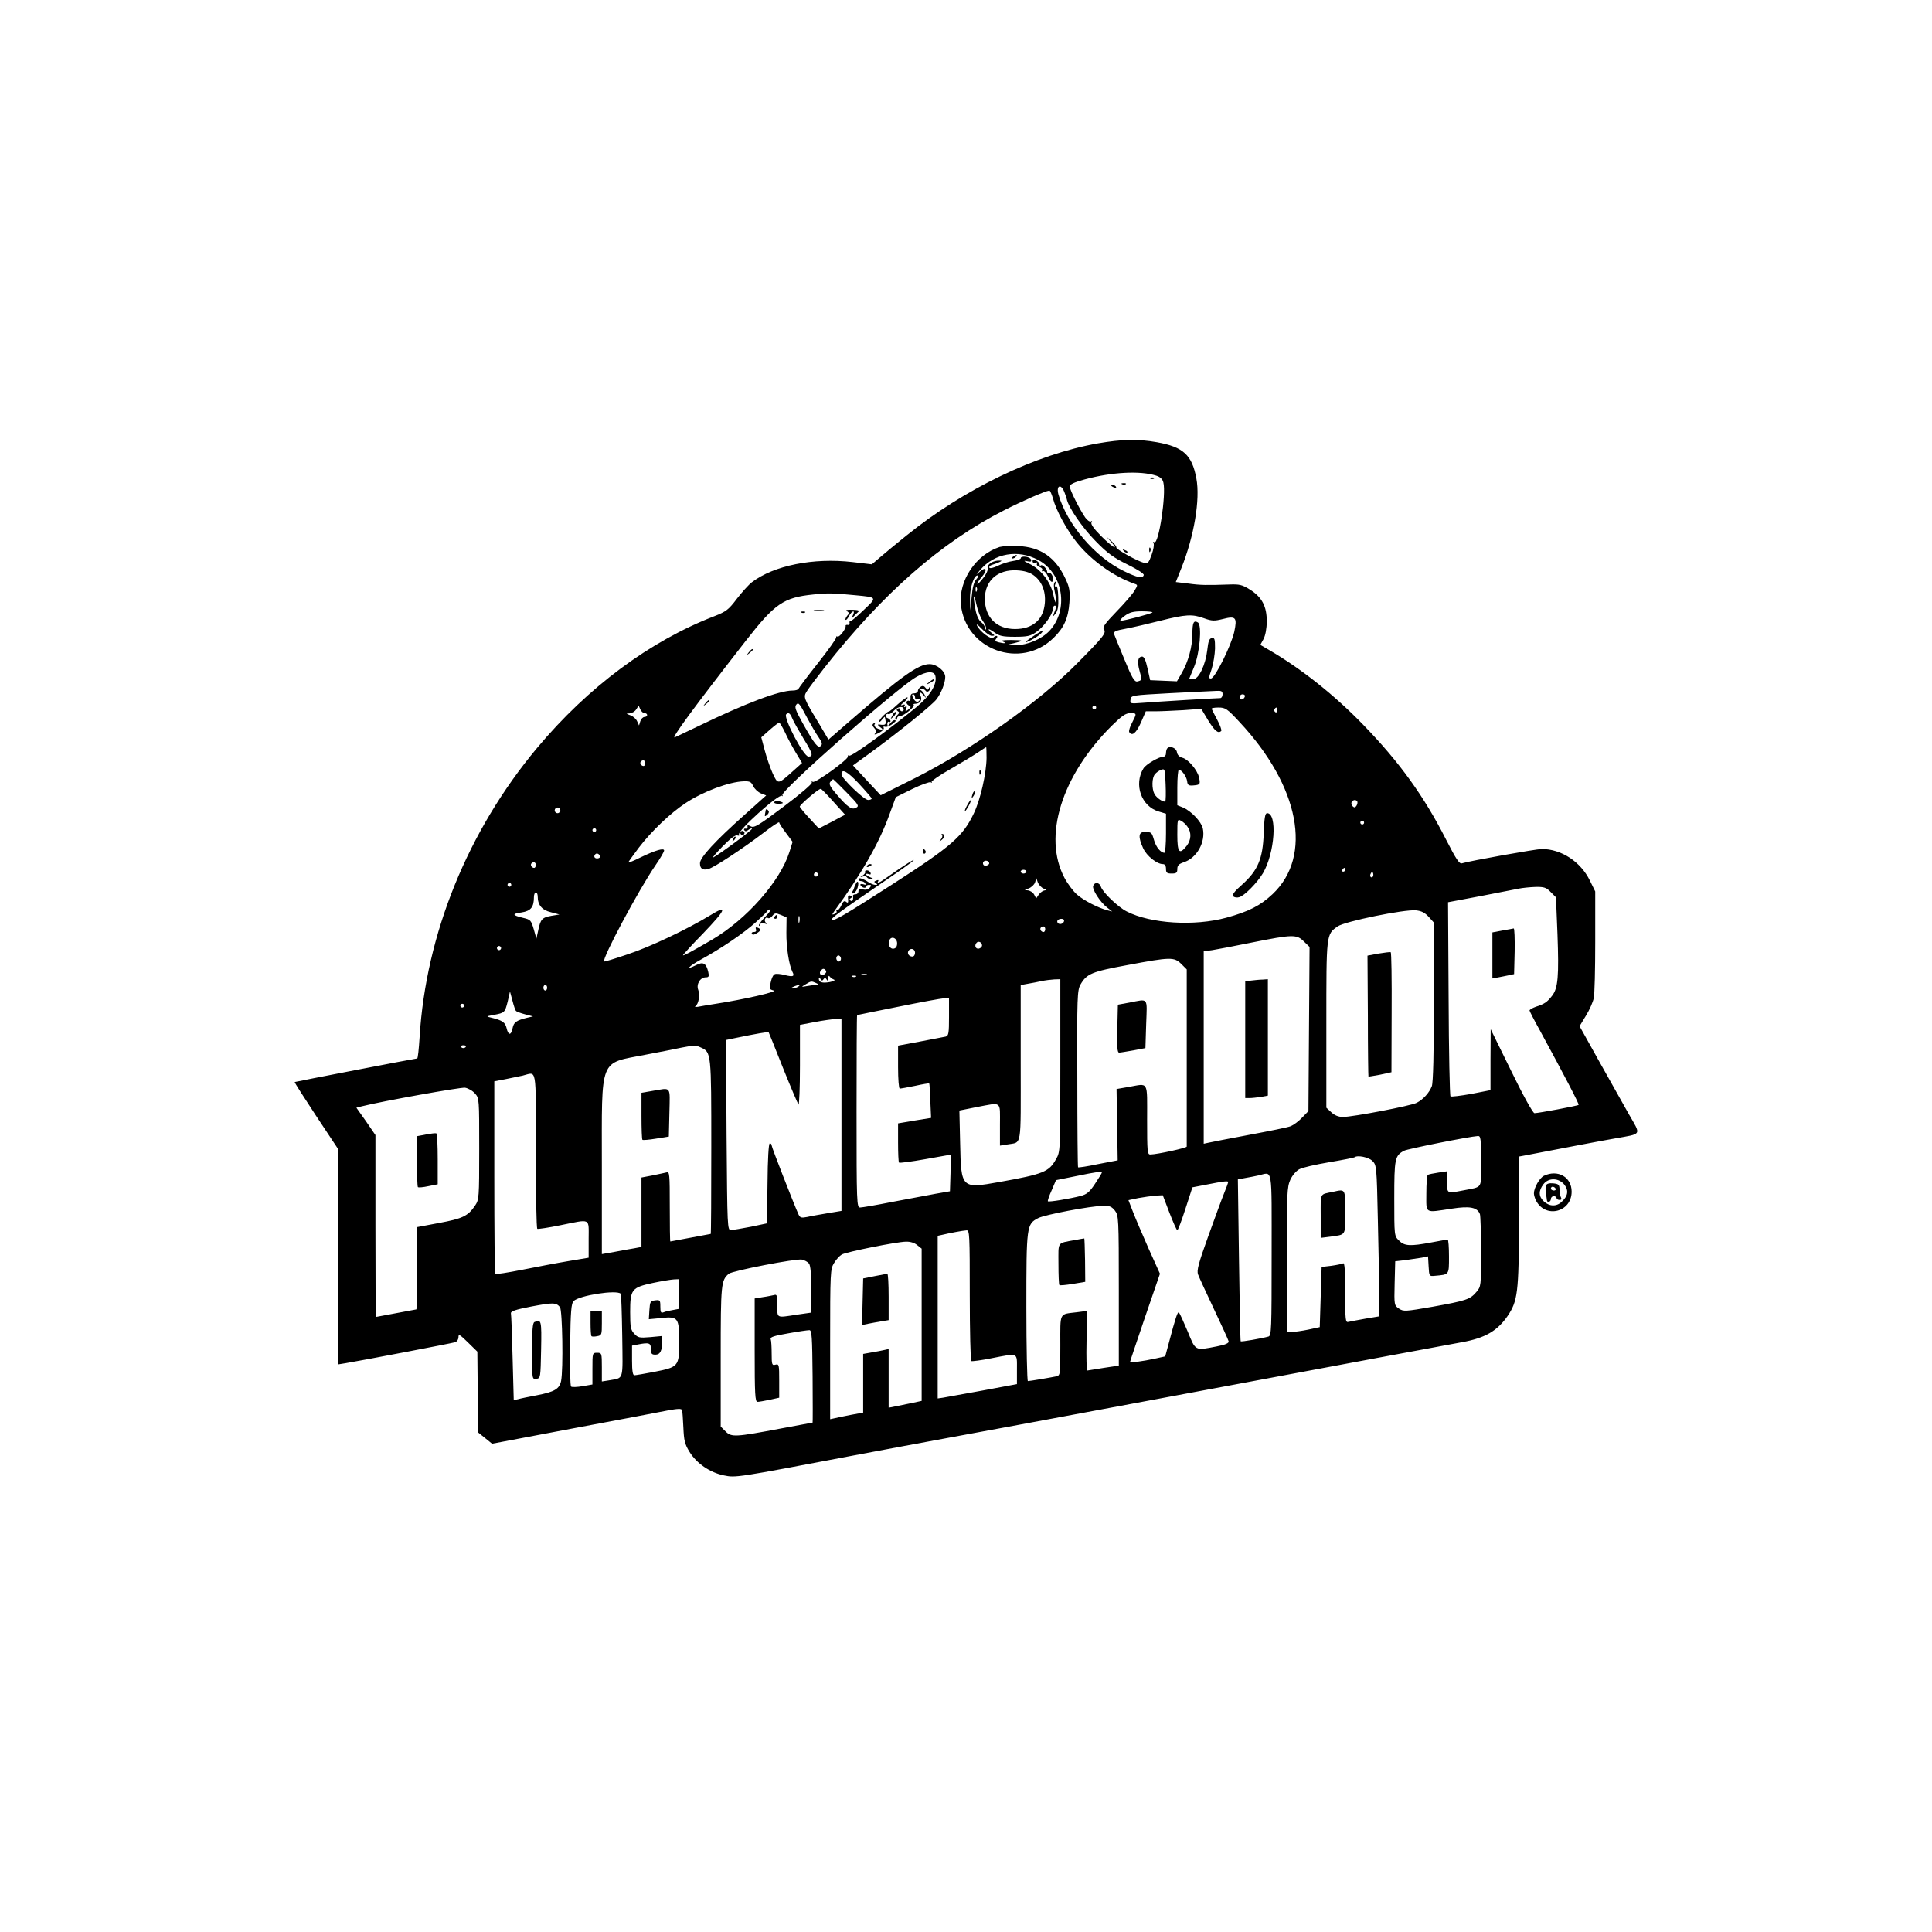 <?xml version="1.0" standalone="no"?>
<!DOCTYPE svg PUBLIC "-//W3C//DTD SVG 20010904//EN"
 "http://www.w3.org/TR/2001/REC-SVG-20010904/DTD/svg10.dtd">
<svg version="1.0" xmlns="http://www.w3.org/2000/svg"
 width="1024pt" height="1024pt" viewBox="0 0 1024 1024"
 preserveAspectRatio="xMidYMid meet">

<g transform="translate(0,1024) scale(0.1,-0.1)"
fill="#000000" stroke="none">
<path d="M5819 7890 c-329 -58 -710 -242 -1014 -488 -55 -44 -119 -97 -142
-117 l-42 -36 -102 12 c-208 24 -417 -18 -534 -107 -17 -13 -52 -52 -79 -87
-44 -58 -56 -68 -120 -93 -342 -132 -670 -376 -940 -699 -366 -438 -589 -987
-622 -1532 -4 -62 -9 -113 -13 -113 -9 0 -646 -123 -649 -125 -2 -2 49 -81
112 -177 l116 -175 0 -572 0 -573 43 7 c74 12 561 105 580 111 9 3 17 15 17
27 0 18 7 14 50 -28 l50 -49 2 -214 3 -215 36 -29 37 -30 428 81 c236 44 462
87 502 95 54 10 74 11 77 2 2 -6 5 -47 7 -92 3 -69 7 -88 33 -130 38 -61 108
-109 182 -124 62 -13 67 -12 678 104 160 30 389 73 510 95 121 22 558 103 970
180 1246 233 1666 311 1754 327 122 22 186 59 241 138 54 80 60 123 61 503 l0
343 22 4 c208 40 411 79 487 92 145 26 139 14 73 129 -31 55 -102 182 -159
283 l-102 183 34 56 c19 31 37 72 41 92 5 20 8 155 8 301 l0 265 -28 57 c-49
101 -152 168 -255 168 -30 0 -377 -62 -424 -76 -13 -4 -31 23 -83 125 -117
230 -246 410 -440 610 -152 157 -327 296 -497 395 l-48 28 17 31 c10 19 17 56
17 92 1 80 -25 130 -89 170 -41 26 -56 29 -109 27 -120 -4 -152 -4 -217 5
l-67 8 30 75 c67 168 100 363 79 474 -23 124 -69 167 -209 192 -102 18 -185
16 -313 -6z m309 -171 c22 -7 34 -19 38 -36 16 -63 -25 -331 -48 -317 -7 4 -8
2 -4 -5 4 -6 0 -34 -10 -61 -15 -42 -21 -49 -38 -44 -39 10 -151 73 -149 82 1
5 -10 20 -25 33 l-27 24 24 -27 c46 -52 6 -28 -53 31 -38 38 -56 63 -51 72 5
7 4 10 -3 5 -6 -3 -19 6 -30 21 -31 45 -82 147 -82 164 0 12 21 22 79 38 144
39 294 47 379 20z m-487 -86 c6 -16 12 -32 13 -38 8 -43 83 -152 151 -221 65
-67 96 -89 171 -126 53 -26 89 -49 86 -56 -6 -20 -33 -14 -107 22 -153 75
-299 247 -345 405 -13 48 13 59 31 14z m-60 -35 c16 -62 73 -167 127 -234 78
-96 194 -179 305 -218 18 -6 18 -7 0 -37 -10 -17 -53 -67 -96 -111 -61 -63
-75 -83 -66 -94 14 -18 -2 -39 -144 -182 -199 -202 -556 -454 -855 -605 l-184
-92 -74 79 -73 79 77 56 c155 112 343 264 366 295 25 33 46 87 46 118 0 31
-45 68 -83 68 -60 0 -149 -64 -429 -307 l-107 -93 -49 83 c-85 140 -85 142
-65 174 10 16 51 71 92 123 310 395 617 664 952 835 96 49 220 103 241 105 4
0 12 -19 19 -42z m-1046 -513 c116 -11 115 -10 43 -78 -34 -33 -66 -60 -70
-59 -5 1 -7 -4 -5 -10 1 -7 -4 -12 -10 -10 -7 1 -12 -1 -11 -5 4 -14 -34 -63
-43 -57 -5 3 -8 1 -7 -4 2 -6 -42 -67 -97 -137 -55 -69 -101 -131 -103 -136
-2 -5 -16 -9 -31 -9 -71 0 -248 -67 -496 -187 -66 -31 -124 -59 -128 -61 -24
-11 98 155 377 513 153 196 199 228 356 244 73 8 104 8 225 -4z m1573 -91 c-7
-7 -147 -44 -167 -44 -8 0 0 11 19 25 27 20 46 25 94 25 32 0 57 -3 54 -6z
m274 -31 c42 -15 54 -15 99 -4 69 18 77 9 61 -67 -15 -70 -101 -245 -123 -248
-13 -1 -13 4 3 50 9 28 17 77 18 109 0 50 -2 58 -17 55 -14 -2 -19 -17 -24
-62 -9 -79 -45 -156 -75 -156 l-22 0 26 63 c31 73 44 223 21 238 -22 13 -29 0
-29 -60 0 -68 -22 -149 -57 -209 l-25 -43 -71 3 -71 3 -14 63 c-9 41 -18 62
-28 62 -23 0 -28 -27 -14 -76 14 -49 13 -50 -13 -56 -14 -2 -28 20 -67 116
-27 65 -52 126 -55 135 -4 14 8 19 63 29 37 7 119 26 182 42 135 34 169 36
232 13z m-1424 -307 c9 -44 -28 -103 -101 -164 -142 -117 -342 -262 -355 -257
-7 3 -11 1 -8 -4 8 -12 -172 -143 -186 -135 -6 4 -8 3 -5 -3 4 -6 -61 -62
-148 -127 -134 -101 -158 -115 -175 -106 -16 8 -20 8 -18 -2 2 -7 -3 -12 -10
-10 -8 1 -11 -2 -7 -8 5 -8 11 -7 21 1 8 6 17 10 20 7 4 -5 -168 -133 -206
-153 -8 -4 14 22 49 58 42 43 69 63 79 59 9 -3 13 -1 9 5 -11 18 213 219 228
205 5 -4 5 -2 2 4 -12 21 606 566 708 625 55 32 98 35 103 5z m1522 -96 c0
-11 -6 -20 -12 -20 -21 0 -338 -19 -411 -25 -67 -5 -68 -5 -65 17 3 23 6 23
208 34 113 6 222 11 243 12 31 2 37 -1 37 -18z m118 -12 c-6 -18 -28 -21 -28
-4 0 9 7 16 16 16 9 0 14 -5 12 -12z m-2259 -216 c18 -26 21 -36 12 -45 -15
-15 -33 7 -97 121 -38 69 -44 85 -33 98 11 13 18 4 53 -63 23 -43 52 -93 65
-111z m-922 128 c7 0 13 -4 13 -10 0 -5 -6 -10 -14 -10 -8 0 -18 -10 -22 -22
l-7 -23 -10 22 c-5 12 -21 27 -36 32 -24 9 -25 9 -4 10 13 1 28 10 35 21 l13
20 9 -20 c5 -11 15 -20 23 -20z m2393 30 c0 -5 -4 -10 -10 -10 -5 0 -10 5 -10
10 0 6 5 10 10 10 6 0 10 -4 10 -10z m760 -77 c318 -340 389 -710 175 -912
-65 -61 -125 -92 -245 -125 -169 -46 -401 -32 -528 33 -46 23 -128 102 -137
131 -8 24 -33 26 -41 5 -7 -18 37 -87 75 -116 l26 -20 -25 6 c-50 13 -127 53
-161 83 -20 17 -50 57 -67 89 -116 219 -16 541 250 806 54 53 74 67 98 67 36
0 36 0 10 -51 -12 -22 -18 -44 -15 -49 15 -24 37 -6 62 50 l26 60 51 0 c28 0
94 3 147 6 l96 7 37 -62 c35 -56 53 -71 69 -55 3 4 -6 30 -21 58 -15 28 -28
54 -30 59 -2 4 14 7 36 7 37 0 46 -6 112 -77z m200 61 c0 -8 -5 -12 -10 -9 -6
4 -8 11 -5 16 9 14 15 11 15 -7z m-2571 -41 c6 -16 34 -64 60 -108 49 -79 53
-95 26 -95 -26 0 -134 207 -118 224 12 12 21 6 32 -21z m-38 -75 c13 -29 39
-77 57 -107 l33 -55 -48 -43 c-80 -72 -80 -72 -108 -11 -13 29 -32 84 -42 122
l-18 68 44 39 c24 21 47 39 51 39 3 0 17 -23 31 -52z m1068 -134 c-1 -84 -33
-224 -68 -296 -58 -121 -116 -172 -431 -375 -255 -164 -308 -195 -320 -188
-10 6 40 42 280 206 74 50 142 98 150 107 19 18 -57 -30 -127 -80 -53 -38 -69
-46 -58 -28 3 6 -1 7 -10 3 -13 -5 -14 -7 -3 -14 10 -7 10 -9 -2 -9 -9 0 -24
6 -35 13 -29 20 -55 28 -55 17 0 -6 6 -10 14 -10 8 0 18 -5 22 -12 5 -8 2 -9
-9 -5 -10 3 -17 2 -17 -2 0 -5 7 -11 15 -15 8 -3 15 -1 15 4 0 6 7 10 16 10
13 0 14 -3 4 -15 -8 -9 -21 -13 -36 -9 -18 5 -24 2 -24 -10 0 -9 -7 -16 -15
-16 -8 0 -14 -3 -14 -7 3 -21 -2 -33 -12 -27 -8 5 -8 9 1 14 8 5 8 9 -3 13
-11 4 -14 -1 -12 -19 2 -18 -1 -22 -10 -14 -10 8 -16 3 -26 -19 -7 -16 -17
-27 -23 -24 -5 3 -6 1 -3 -4 4 -6 0 -14 -9 -17 -15 -6 -15 -4 -3 13 147 202
240 365 294 516 l33 90 87 43 c47 23 92 39 98 36 7 -4 9 -4 5 1 -4 4 41 36
100 69 59 34 125 74 147 89 22 15 41 27 42 27 1 0 2 -25 2 -56z m-1809 -29 c0
-8 -4 -15 -9 -15 -13 0 -22 16 -14 24 11 11 23 6 23 -9z m1200 -187 c0 -5 -9
-8 -19 -8 -21 0 -141 115 -141 136 0 33 31 16 92 -49 37 -40 67 -75 68 -79z
m-132 31 c62 -63 67 -71 50 -80 -23 -13 -45 2 -104 71 -35 41 -42 55 -33 66 6
8 13 14 15 14 1 0 34 -32 72 -71z m-496 35 c7 -15 25 -32 41 -39 l28 -11 -115
-103 c-155 -138 -236 -226 -236 -256 0 -29 14 -39 44 -31 30 7 187 111 293
192 46 36 83 60 83 55 0 -5 16 -30 36 -56 l35 -47 -17 -54 c-49 -155 -226
-356 -409 -464 -108 -63 -155 -88 -155 -83 0 3 47 55 105 114 124 129 135 157
38 97 -120 -73 -317 -167 -439 -207 -65 -22 -120 -39 -122 -37 -13 13 183 380
273 511 25 36 45 71 45 77 0 15 -45 2 -122 -35 -38 -19 -68 -31 -68 -28 0 2
25 37 55 77 67 88 169 185 248 237 93 62 233 114 310 116 31 1 39 -3 49 -25z
m425 -83 l62 -69 -69 -37 -70 -36 -49 53 c-27 29 -50 57 -52 62 -4 7 98 95
111 95 3 1 33 -30 67 -68z m2777 1 c2 -4 1 -14 -4 -22 -7 -11 -12 -12 -21 -3
-6 6 -8 16 -5 22 8 13 23 14 30 3z m-4224 -47 c0 -8 -7 -15 -15 -15 -8 0 -15
7 -15 15 0 8 7 15 15 15 8 0 15 -7 15 -15z m4260 -65 c0 -5 -4 -10 -10 -10 -5
0 -10 5 -10 10 0 6 5 10 10 10 6 0 10 -4 10 -10z m-4070 -40 c0 -5 -4 -10 -10
-10 -5 0 -10 5 -10 10 0 6 5 10 10 10 6 0 10 -4 10 -10z m20 -141 c0 -5 -7 -9
-15 -9 -15 0 -20 12 -9 23 8 8 24 -1 24 -14z m2063 -34 c1 -5 -6 -11 -15 -13
-11 -2 -18 3 -18 13 0 17 30 18 33 0z m-2403 -10 c0 -8 -4 -15 -9 -15 -13 0
-22 16 -14 24 11 11 23 6 23 -9z m4290 -25 c0 -5 -5 -10 -11 -10 -5 0 -7 5 -4
10 3 6 8 10 11 10 2 0 4 -4 4 -10z m-1690 -10 c0 -5 -7 -10 -15 -10 -8 0 -15
5 -15 10 0 6 7 10 15 10 8 0 15 -4 15 -10z m-1106 -21 c-3 -5 -10 -7 -15 -3
-5 3 -7 10 -3 15 3 5 10 7 15 3 5 -3 7 -10 3 -15z m2942 -6 c-10 -10 -19 5
-10 18 6 11 8 11 12 0 2 -7 1 -15 -2 -18z m-1744 -63 c17 -6 18 -9 6 -9 -9 -1
-23 -10 -32 -22 l-14 -21 -11 21 c-7 12 -22 21 -34 22 -20 1 -19 2 5 10 15 6
30 20 34 32 l7 22 8 -23 c5 -12 19 -27 31 -32z m-2822 20 c0 -5 -4 -10 -10
-10 -5 0 -10 5 -10 10 0 6 5 10 10 10 6 0 10 -4 10 -10z m5509 -38 l28 -28 8
-196 c8 -221 3 -285 -28 -325 -26 -34 -42 -45 -87 -59 -19 -7 -34 -16 -33 -20
1 -5 25 -52 54 -104 129 -237 210 -392 206 -396 -4 -5 -214 -44 -234 -44 -8 0
-61 95 -123 223 l-109 222 -1 -161 0 -162 -102 -20 c-57 -10 -106 -16 -110
-13 -4 4 -9 237 -10 518 l-3 511 170 32 c94 18 186 36 205 40 19 4 59 8 88 9
46 1 58 -3 81 -27z m-5369 -24 c0 -45 23 -72 70 -83 l45 -12 -42 -7 c-50 -9
-58 -18 -70 -76 l-10 -45 -14 50 c-14 47 -17 51 -56 60 -59 14 -61 22 -8 29
49 8 65 28 65 82 0 13 5 24 10 24 6 0 10 -10 10 -22z m1205 -108 c-21 -22 -36
-43 -32 -46 4 -4 7 -2 7 5 0 8 8 10 23 6 15 -4 18 -4 8 3 -15 11 -5 36 10 26
6 -3 16 2 23 12 12 15 17 16 44 5 l31 -13 -1 -81 c-1 -77 14 -172 32 -208 13
-24 4 -28 -40 -17 -22 6 -46 8 -53 5 -12 -4 -23 -35 -27 -75 -1 -4 9 -9 21
-12 23 -6 -163 -48 -306 -70 -38 -6 -81 -13 -95 -16 -14 -2 -20 -1 -14 3 17
12 25 59 15 86 -12 30 10 67 40 67 16 0 18 5 13 28 -11 47 -27 56 -64 37 -61
-31 -41 -7 23 28 110 60 229 141 292 198 33 30 62 57 63 62 2 4 9 7 15 7 6 0
-6 -18 -28 -40z m3518 0 l27 -30 0 -420 c0 -272 -4 -429 -11 -447 -13 -34 -45
-70 -80 -88 -30 -16 -339 -75 -391 -75 -23 0 -44 8 -62 25 l-26 24 0 441 c0
483 -1 477 60 520 36 26 353 91 415 85 29 -3 47 -12 68 -35z m-3336 -27 c-3
-10 -5 -4 -5 12 0 17 2 24 5 18 2 -7 2 -21 0 -30z m1403 8 c0 -14 -18 -23 -30
-16 -6 4 -8 11 -5 16 8 12 35 12 35 0z m-100 -46 c0 -8 -4 -15 -9 -15 -13 0
-22 16 -14 24 11 11 23 6 23 -9z m1371 -65 l30 -29 -3 -435 -3 -435 -34 -35
c-18 -19 -45 -39 -60 -45 -14 -6 -114 -26 -221 -46 -107 -20 -205 -39 -217
-42 l-23 -5 0 510 0 510 45 6 c25 4 120 22 213 41 215 43 235 43 273 5z
m-2156 -10 c0 -16 -6 -26 -18 -28 -19 -4 -32 20 -23 44 9 25 41 13 41 -16z
m450 -11 c0 -7 -8 -15 -17 -17 -18 -3 -25 18 -11 32 10 10 28 1 28 -15z
m-2551 -20 c-3 -5 -10 -7 -15 -3 -5 3 -7 10 -3 15 3 5 10 7 15 3 5 -3 7 -10 3
-15z m2196 -19 c0 -11 -6 -20 -14 -20 -18 0 -29 16 -21 30 11 18 35 11 35 -10z
m-395 -40 c-5 -8 -11 -8 -17 -2 -6 6 -7 16 -3 22 5 8 11 8 17 2 6 -6 7 -16 3
-22z m1806 -19 l29 -29 0 -466 c0 -256 0 -469 0 -473 1 -7 -154 -41 -192 -42
-17 -1 -18 14 -18 184 0 210 10 193 -98 174 l-64 -11 3 -189 c2 -104 3 -189 3
-189 -1 0 -48 -9 -104 -20 -56 -12 -104 -19 -106 -17 -2 1 -4 213 -4 470 -2
436 0 469 17 499 33 57 59 68 249 103 229 43 247 43 285 6z m-1888 -52 c-17
-17 -37 -1 -22 17 8 10 15 12 23 4 7 -7 7 -13 -1 -21z m220 -6 c-7 -2 -19 -2
-25 0 -7 3 -2 5 12 5 14 0 19 -2 13 -5z m-173 -25 c9 -3 -1 -9 -22 -13 -39 -7
-58 -2 -58 18 0 8 3 8 9 -2 6 -10 10 -10 16 -1 6 9 10 9 16 -1 7 -11 9 -9 9 6
0 12 3 16 8 9 4 -6 14 -13 22 -16z m117 16 c-3 -3 -12 -4 -19 -1 -8 3 -5 6 6
6 11 1 17 -2 13 -5z m1083 -471 c0 -455 0 -458 -23 -497 -37 -67 -66 -79 -301
-121 -201 -36 -202 -34 -207 205 l-4 174 90 18 c138 26 125 35 125 -93 l0
-111 38 6 c80 15 72 -31 72 431 l0 414 38 7 c20 3 53 10 72 14 19 4 50 8 68 9
l32 1 0 -457z m-1295 437 c15 -7 16 -9 4 -9 -9 -1 -32 -4 -50 -7 -34 -6 -34
-6 -9 9 30 18 30 18 55 7z m-1425 -25 c0 -8 -4 -15 -10 -15 -5 0 -10 7 -10 15
0 8 5 15 10 15 6 0 10 -7 10 -15z m1330 5 c-8 -5 -22 -9 -30 -9 -10 0 -8 3 5
9 27 12 43 12 25 0z m-1495 -128 c3 -4 25 -12 48 -18 l42 -11 -30 -7 c-58 -14
-72 -24 -78 -55 -8 -40 -23 -40 -32 0 -7 30 -22 41 -80 55 -30 7 -30 7 13 15
57 11 58 12 73 71 l12 53 13 -48 c7 -27 15 -52 19 -55z m2295 -31 c0 -86 -2
-100 -17 -105 -10 -2 -71 -14 -135 -26 l-118 -22 0 -114 c0 -64 4 -114 9 -114
5 0 42 7 82 15 40 9 73 14 74 13 2 -2 4 -43 6 -93 l4 -90 -87 -14 -88 -15 0
-101 c0 -56 2 -104 5 -107 3 -3 65 5 138 18 73 13 133 24 135 24 1 0 1 -44 0
-97 l-3 -97 -75 -13 c-41 -8 -144 -27 -229 -43 -85 -17 -162 -30 -172 -30 -18
0 -19 20 -19 510 0 281 1 510 3 510 1 1 99 20 217 44 118 24 227 44 243 45
l27 1 0 -99z m-2570 59 c0 -5 -4 -10 -10 -10 -5 0 -10 5 -10 10 0 6 5 10 10
10 6 0 10 -4 10 -10z m2000 -579 l0 -509 -72 -12 c-40 -7 -89 -15 -109 -20
-32 -6 -38 -5 -47 14 -27 61 -142 355 -142 365 0 6 -4 11 -10 11 -6 0 -11 -82
-12 -212 l-3 -212 -85 -18 c-47 -9 -94 -17 -105 -18 -20 0 -20 8 -24 504 l-3
504 48 10 c111 23 175 34 178 31 1 -2 36 -87 76 -189 41 -102 78 -189 82 -194
4 -6 8 87 8 206 l0 216 78 15 c42 8 92 15 110 16 l32 1 0 -509z m-1990 365 c0
-11 -19 -15 -25 -6 -3 5 1 10 9 10 9 0 16 -2 16 -4z m1245 -8 c55 -25 55 -28
55 -528 0 -253 -1 -460 -3 -460 -1 0 -49 -9 -107 -20 -58 -11 -106 -20 -107
-20 -2 0 -3 84 -3 186 0 172 -1 185 -17 180 -10 -2 -44 -10 -75 -16 l-58 -11
0 -184 0 -184 -37 -7 c-21 -3 -68 -12 -105 -19 l-68 -12 0 466 c0 586 -17 542
232 591 79 15 166 32 193 38 69 13 71 13 100 0z m-875 -547 c0 -226 3 -412 8
-414 4 -2 59 6 122 19 165 33 150 41 150 -74 l0 -98 -107 -18 c-60 -10 -170
-31 -245 -46 -76 -15 -140 -25 -143 -22 -3 3 -5 234 -5 513 l0 508 58 11 c31
6 73 15 92 19 77 19 70 59 70 -398z m-322 303 c22 -25 22 -29 22 -293 0 -262
-1 -269 -22 -301 -38 -56 -67 -69 -191 -92 l-117 -22 0 -218 c0 -120 -1 -218
-3 -218 -1 0 -49 -9 -107 -20 -58 -11 -106 -20 -107 -20 -2 0 -3 217 -3 482
l0 482 -50 73 -51 72 27 7 c111 28 525 102 549 99 17 -3 40 -16 53 -31z m5332
-359 c0 -152 12 -133 -98 -155 -84 -16 -82 -17 -82 46 l0 56 -47 -7 c-27 -4
-51 -9 -55 -12 -5 -2 -8 -47 -8 -99 0 -109 -12 -102 135 -80 96 15 135 7 149
-29 3 -9 6 -99 6 -200 0 -181 0 -184 -25 -213 -33 -39 -54 -46 -232 -78 -144
-25 -154 -26 -178 -10 -25 17 -26 18 -23 134 l3 117 53 6 c29 4 68 10 87 13
l34 7 3 -53 c3 -52 3 -53 33 -50 77 7 75 3 75 102 0 50 -3 90 -7 90 -5 0 -43
-7 -86 -15 -112 -21 -143 -20 -172 10 -25 24 -25 25 -25 222 0 212 3 228 52
254 19 10 345 75 391 78 15 1 17 -12 17 -134z m-576 2 c22 -22 23 -28 29 -312
4 -158 7 -339 7 -400 l0 -112 -72 -12 c-40 -7 -81 -15 -90 -17 -17 -5 -18 7
-18 156 0 115 -3 159 -11 154 -6 -3 -34 -9 -63 -13 l-51 -6 -5 -160 -5 -159
-60 -13 c-33 -7 -72 -12 -87 -13 l-28 0 0 383 c0 354 2 385 19 424 11 24 32
48 48 56 16 9 87 25 158 37 72 12 132 24 134 26 15 13 75 1 95 -19z m-1434
-62 c0 -3 -16 -29 -36 -59 -29 -44 -43 -56 -77 -65 -59 -15 -168 -33 -173 -28
-2 2 6 28 20 58 l23 54 104 21 c112 23 139 27 139 19z m900 -434 c0 -401 -1
-430 -17 -435 -36 -10 -144 -29 -147 -25 -2 2 -6 196 -9 431 l-6 427 37 7 c20
3 53 10 72 14 77 17 70 60 70 -419z m-230 384 c0 -2 -9 -28 -21 -57 -12 -29
-50 -133 -85 -230 -52 -145 -62 -182 -54 -203 5 -14 43 -96 84 -183 41 -86 76
-163 78 -171 2 -10 -16 -18 -62 -27 -118 -23 -112 -26 -155 79 -21 50 -42 96
-46 100 -7 9 -19 -29 -55 -165 l-18 -67 -50 -11 c-73 -16 -136 -24 -136 -17 0
3 36 109 79 236 l79 230 -60 133 c-32 73 -70 161 -83 195 l-24 62 52 11 c29 5
69 11 91 13 l39 2 35 -92 c20 -51 38 -93 42 -93 4 0 23 51 43 113 l37 114 78
15 c85 17 112 20 112 13z m-601 -151 c20 -26 21 -37 21 -424 l0 -398 -80 -12
c-44 -7 -83 -13 -87 -14 -4 0 -6 70 -4 158 l3 158 -54 -7 c-96 -12 -88 4 -88
-175 0 -157 0 -160 -22 -165 -34 -7 -140 -25 -150 -25 -4 0 -8 176 -8 391 0
433 1 441 63 473 35 18 276 64 344 65 34 1 45 -4 62 -25z m-769 -448 c0 -190
4 -347 8 -350 4 -2 53 4 107 15 145 28 135 32 135 -59 l0 -78 -182 -34 c-101
-18 -195 -35 -210 -38 l-28 -4 0 431 0 431 23 5 c37 9 111 23 130 24 16 1 17
-22 17 -343z m-279 265 l24 -19 0 -403 0 -404 -51 -11 c-29 -6 -68 -14 -88
-18 l-36 -7 0 156 0 155 -22 -5 c-13 -3 -43 -9 -68 -13 l-45 -8 0 -156 0 -155
-65 -12 c-36 -7 -75 -15 -87 -18 l-23 -5 0 397 c0 386 1 399 21 431 11 19 30
39 41 45 25 14 290 67 339 68 23 1 46 -6 60 -18z m-573 -98 c8 -11 12 -56 12
-138 l0 -122 -77 -11 c-110 -17 -103 -20 -103 49 0 53 -2 60 -17 55 -10 -2
-37 -8 -60 -11 l-43 -7 0 -274 c0 -233 2 -274 15 -274 7 0 37 5 65 11 l50 11
0 90 c0 85 -1 90 -20 85 -18 -5 -20 0 -20 58 0 35 -2 70 -5 77 -5 11 17 18 92
31 54 10 105 17 113 17 13 0 15 -35 17 -245 1 -135 1 -245 0 -245 -1 0 -76
-14 -167 -31 -243 -46 -263 -47 -294 -16 l-26 26 0 371 c0 386 2 404 43 439
20 16 355 81 387 75 14 -3 31 -12 38 -21z m-688 -162 l0 -78 -32 -6 c-18 -3
-41 -8 -50 -12 -15 -6 -18 -1 -18 30 0 34 -2 36 -27 33 -26 -3 -28 -7 -31 -52
l-3 -48 64 6 c91 10 97 3 97 -128 0 -128 -4 -132 -132 -157 -51 -10 -99 -18
-105 -18 -9 -1 -13 21 -13 78 l0 79 31 6 c60 12 69 8 69 -24 0 -25 4 -30 24
-30 25 0 36 21 36 72 l0 27 -63 -6 c-58 -5 -66 -3 -85 18 -19 20 -22 34 -22
115 0 120 8 130 120 154 47 10 97 18 113 19 l27 1 0 -79z m-310 2 c3 -2 6
-103 8 -223 3 -244 10 -221 -70 -236 l-38 -6 0 76 c0 74 -1 76 -25 76 -25 0
-25 -1 -25 -84 l0 -84 -52 -9 c-29 -5 -57 -6 -61 -2 -5 4 -7 104 -5 223 2 175
6 218 18 230 30 30 228 61 250 39z m-322 -71 c13 -17 18 -330 6 -391 -9 -43
-35 -58 -128 -76 -42 -8 -87 -17 -100 -21 l-23 -5 -6 223 c-3 123 -7 229 -9
237 -2 11 24 20 107 36 116 22 132 22 153 -3z"/>
<path d="M6098 7703 c7 -3 16 -2 19 1 4 3 -2 6 -13 5 -11 0 -14 -3 -6 -6z"/>
<path d="M5948 7673 c7 -3 16 -2 19 1 4 3 -2 6 -13 5 -11 0 -14 -3 -6 -6z"/>
<path d="M5890 7666 c0 -2 7 -7 16 -10 8 -3 12 -2 9 4 -6 10 -25 14 -25 6z"/>
<path d="M6091 7324 c0 -11 3 -14 6 -6 3 7 2 16 -1 19 -3 4 -6 -2 -5 -13z"/>
<path d="M5957 7319 c7 -7 15 -10 18 -7 3 3 -2 9 -12 12 -14 6 -15 5 -6 -5z"/>
<path d="M5298 7341 c-126 -41 -218 -179 -205 -306 25 -240 317 -345 490 -177
56 54 79 105 85 188 4 61 1 80 -20 125 -53 115 -132 170 -253 175 -38 2 -82
-1 -97 -5z m205 -69 c133 -71 163 -265 59 -376 -41 -43 -118 -76 -177 -75
l-50 1 39 9 c57 14 54 16 -16 17 -43 0 -57 -3 -43 -8 24 -10 9 -12 -23 -4 -18
5 -20 9 -11 20 13 16 -2 19 -17 4 -11 -11 -69 31 -85 63 -7 13 4 6 24 -15 20
-21 44 -38 54 -38 17 1 17 1 1 14 -10 7 -18 16 -18 20 0 4 14 -4 31 -16 26
-19 43 -23 108 -23 66 0 83 4 113 25 40 27 88 94 88 122 0 10 5 18 11 18 6 0
8 -7 5 -15 -17 -43 -18 -49 -2 -28 13 17 17 40 15 88 -1 40 -6 62 -12 58 -7
-4 -8 1 -3 13 5 13 4 16 -3 9 -7 -7 -7 -25 0 -54 5 -24 8 -48 6 -54 -2 -6 -9
15 -15 45 -15 66 -67 132 -126 160 -30 14 -33 18 -14 14 22 -5 26 -3 22 9 -6
16 -54 21 -54 6 0 -4 -18 -11 -40 -14 -22 -3 -58 -14 -80 -25 -22 -11 -43 -16
-46 -11 -3 5 3 12 13 15 10 3 27 9 38 14 16 7 17 9 3 9 -32 2 -69 -21 -63 -39
3 -10 -7 -33 -25 -55 -16 -21 -30 -34 -30 -29 0 5 11 22 25 38 29 34 23 55 -8
29 l-22 -18 20 24 c76 89 200 111 308 53z m-26 -80 c44 -31 66 -84 61 -147 -7
-89 -64 -139 -158 -139 -98 0 -160 62 -160 160 0 97 68 157 171 151 37 -2 65
-10 86 -25z m-302 -22 c-13 -14 -21 -44 -25 -93 l-7 -72 -2 58 c-1 61 20 127
40 127 7 0 5 -8 -6 -20z m2 -62 c-3 -8 -6 -5 -6 6 -1 11 2 17 5 13 3 -3 4 -12
1 -19z m32 -159 c12 -17 20 -35 17 -42 -2 -7 -5 -5 -5 5 -1 9 -10 23 -21 31
-12 9 -24 34 -30 67 -14 75 -10 96 5 27 7 -33 22 -72 34 -88z"/>
<path d="M5370 7290 c-9 -6 -10 -10 -3 -10 6 0 15 5 18 10 8 12 4 12 -15 0z"/>
<path d="M5473 7265 c0 -7 7 -11 15 -7 10 3 13 1 8 -6 -3 -6 3 -13 14 -17 11
-4 17 -11 14 -17 -4 -6 -2 -8 3 -5 6 4 19 -9 28 -29 12 -26 20 -33 25 -24 9
15 -10 51 -22 44 -4 -3 -8 0 -8 6 0 15 -26 41 -34 33 -3 -4 -6 -1 -6 5 0 6 -8
16 -18 21 -14 7 -19 6 -19 -4z"/>
<path d="M5485 6874 c-58 -39 -66 -49 -19 -26 22 11 46 28 53 36 19 22 12 20
-34 -10z"/>
<path d="M4318 7003 c12 -2 32 -2 45 0 12 2 2 4 -23 4 -25 0 -35 -2 -22 -4z"/>
<path d="M4489 7001 c12 -8 13 -12 1 -25 -7 -9 -11 -19 -8 -21 3 -3 11 6 18
20 17 31 35 33 20 3 -10 -20 -9 -21 2 -8 8 8 19 20 26 26 10 8 2 11 -30 12
-29 1 -38 -1 -29 -7z"/>
<path d="M4248 6993 c7 -3 16 -2 19 1 4 3 -2 6 -13 5 -11 0 -14 -3 -6 -6z"/>
<path d="M3969 6783 c-13 -16 -12 -17 4 -4 9 7 17 15 17 17 0 8 -8 3 -21 -13z"/>
<path d="M3739 6513 c-13 -16 -12 -17 4 -4 9 7 17 15 17 17 0 8 -8 3 -21 -13z"/>
<path d="M4924 6624 c-18 -14 -18 -15 4 -4 12 6 22 13 22 15 0 8 -5 6 -26 -11z"/>
<path d="M4880 6600 c-8 -5 -15 -15 -15 -22 0 -7 -9 -13 -20 -13 -14 0 -20 -6
-19 -22 1 -13 -2 -20 -7 -18 -4 3 -10 1 -14 -4 -3 -5 2 -14 10 -19 15 -8 15
-10 -1 -23 -16 -12 -17 -12 -11 4 5 12 3 16 -5 11 -7 -4 -8 -3 -4 4 5 8 1 10
-11 5 -12 -4 -10 1 7 14 14 12 23 24 20 27 -3 2 -27 -15 -53 -38 -26 -24 -47
-41 -47 -38 0 3 -11 -5 -25 -18 -14 -13 -25 -28 -25 -34 0 -5 7 -1 15 10 8 10
15 17 15 14 9 -42 7 -45 -30 -40 -10 1 -9 -3 5 -14 14 -10 15 -14 5 -13 -25 4
-41 18 -34 29 5 7 2 8 -5 4 -9 -6 -9 -12 3 -25 13 -14 13 -20 3 -30 -6 -6 3
-5 21 4 18 9 29 21 26 27 -4 6 -1 9 7 6 16 -6 64 28 64 45 0 7 7 12 16 12 19
0 80 50 72 59 -4 3 0 6 8 6 25 0 39 21 28 42 -12 23 -1 24 18 1 13 -16 13 -16
4 4 -6 12 -16 24 -23 26 -8 4 -7 6 4 6 9 1 20 -4 23 -9 8 -13 25 -3 24 13 0 8
-2 8 -6 -1 -4 -10 -8 -10 -17 2 -8 11 -16 13 -26 6z m-30 -56 c0 -10 5 -14 16
-10 8 3 12 2 9 -4 -10 -16 -23 -12 -35 10 -7 14 -7 20 0 20 5 0 10 -7 10 -16z
m-60 -65 c0 -5 -4 -9 -10 -9 -5 0 -10 5 -10 11 0 5 -5 7 -11 3 -8 -5 -8 -8 0
-14 9 -5 8 -10 -3 -20 -9 -7 -13 -17 -9 -24 3 -6 3 -8 -2 -4 -4 4 -15 -2 -25
-14 -13 -17 -17 -18 -17 -5 0 9 4 14 9 11 4 -3 8 -1 8 4 0 6 -7 13 -16 16 -8
3 -12 10 -9 16 4 6 10 8 14 5 5 -2 18 6 31 20 21 22 50 24 50 4z"/>
<path d="M4730 6448 c-12 -22 -12 -22 6 -6 10 10 15 20 12 24 -4 3 -12 -5 -18
-18z"/>
<path d="M4104 5989 c-3 -5 6 -9 20 -9 31 0 34 6 6 13 -11 3 -23 1 -26 -4z"/>
<path d="M4059 5948 c0 -2 -2 -11 -4 -21 -3 -15 -1 -16 11 -6 7 6 11 15 8 20
-5 9 -13 12 -15 7z"/>
<path d="M3926 5831 c-4 -5 -2 -12 3 -15 5 -4 12 -2 15 3 4 5 2 12 -3 15 -5 4
-12 2 -15 -3z"/>
<path d="M3886 5793 c-6 -14 -5 -15 5 -6 7 7 10 15 7 18 -3 3 -9 -2 -12 -12z"/>
<path d="M6187 6274 c-4 -4 -7 -16 -7 -26 0 -10 -5 -18 -12 -18 -24 0 -93 -40
-107 -62 -53 -85 -12 -202 80 -229 l39 -12 0 -104 c0 -56 -4 -103 -8 -103 -20
0 -44 29 -55 66 -13 44 -13 44 -52 44 -31 0 -33 -27 -6 -86 19 -41 72 -84 105
-84 10 0 16 -9 16 -25 0 -21 5 -25 30 -25 25 0 30 4 30 24 0 19 8 27 35 36 69
23 116 107 100 180 -8 35 -62 92 -105 110 l-30 12 0 94 c0 52 4 94 8 94 15 0
40 -34 44 -60 2 -21 8 -25 32 -23 37 3 39 6 31 43 -9 39 -57 96 -89 104 -15 4
-26 15 -28 29 -3 22 -36 36 -51 21z m-11 -281 c-8 -8 -45 17 -57 38 -15 29
-14 86 2 105 7 9 22 20 34 24 19 7 20 3 23 -78 2 -46 1 -87 -2 -89z m118 -135
c22 -31 20 -70 -5 -102 -38 -48 -49 -35 -49 59 0 82 1 85 19 75 11 -5 27 -20
35 -32z"/>
<path d="M6698 5823 c-5 -136 -31 -197 -116 -273 -41 -36 -53 -53 -45 -61 6
-6 20 -8 32 -4 29 9 95 77 125 127 63 107 77 318 22 318 -11 0 -15 -26 -18
-107z"/>
<path d="M5191 6144 c0 -11 3 -14 6 -6 3 7 2 16 -1 19 -3 4 -6 -2 -5 -13z"/>
<path d="M5156 6035 c-9 -26 -7 -32 5 -12 6 10 9 21 6 23 -2 3 -7 -2 -11 -11z"/>
<path d="M5125 5970 c-9 -16 -13 -30 -11 -30 3 0 12 14 21 30 9 17 13 30 11
30 -3 0 -12 -13 -21 -30z"/>
<path d="M4993 5813 c4 -3 1 -13 -6 -22 -11 -14 -10 -14 5 -2 16 12 16 31 1
31 -4 0 -3 -3 0 -7z"/>
<path d="M4893 5725 c0 -8 4 -12 9 -9 5 3 6 10 3 15 -9 13 -12 11 -12 -6z"/>
<path d="M4595 5650 c-3 -6 1 -7 9 -4 18 7 21 14 7 14 -6 0 -13 -4 -16 -10z"/>
<path d="M4586 5619 c2 -4 -4 -13 -13 -19 -16 -10 -16 -11 -1 -6 10 3 20 1 23
-4 4 -6 14 -10 23 -9 12 0 11 3 -5 9 -13 5 -23 12 -23 16 0 3 7 4 14 1 10 -4
13 -1 10 7 -3 7 -11 13 -19 13 -8 0 -12 -4 -9 -8z"/>
<path d="M4535 5553 c-5 -10 -9 -20 -9 -23 -1 -3 -5 -11 -9 -17 -6 -9 -3 -11
8 -7 8 4 18 17 21 31 8 29 -1 41 -11 16z"/>
<path d="M7963 5308 l-53 -10 0 -122 0 -122 58 11 57 12 3 121 c1 67 -1 121
-5 121 -4 -1 -32 -6 -60 -11z"/>
<path d="M4105 5380 c-3 -5 -1 -10 4 -10 6 0 11 5 11 10 0 6 -2 10 -4 10 -3 0
-8 -4 -11 -10z"/>
<path d="M4007 5314 c3 -9 -1 -14 -12 -14 -9 0 -13 -4 -10 -10 4 -6 13 -5 25
3 24 14 25 23 6 30 -10 4 -13 1 -9 -9z"/>
<path d="M7307 5186 l-59 -11 2 -320 c0 -175 2 -320 3 -321 1 -1 29 4 62 10
l60 13 1 317 c1 174 -1 318 -5 319 -3 2 -32 -2 -64 -7z"/>
<path d="M6633 5043 l-33 -4 0 -310 0 -309 23 0 c12 0 39 3 60 6 l37 7 0 308
0 309 -27 -2 c-16 0 -43 -3 -60 -5z"/>
<path d="M5985 4926 l-60 -11 -3 -127 c-2 -99 0 -128 10 -127 7 0 41 6 76 12
l63 12 4 128 c5 144 14 133 -90 113z"/>
<path d="M3458 4458 l-58 -10 0 -122 c0 -68 2 -125 5 -127 2 -3 35 0 72 6 l68
11 3 127 c3 144 12 132 -90 115z"/>
<path d="M2258 4227 l-48 -9 0 -132 c0 -73 2 -135 5 -138 3 -3 28 -1 55 5 l50
10 0 133 c0 73 -3 135 -7 137 -5 2 -29 -1 -55 -6z"/>
<path d="M7065 3923 c-72 -15 -65 -2 -65 -129 l0 -115 48 6 c88 12 82 3 82
131 0 125 2 122 -65 107z"/>
<path d="M5700 3668 c-100 -19 -90 -5 -90 -127 0 -59 2 -110 5 -112 2 -3 34 0
71 6 l66 11 -1 114 c-1 63 -3 115 -4 116 -1 0 -22 -3 -47 -8z"/>
<path d="M4635 3476 l-60 -12 -3 -123 -3 -124 33 7 c18 4 50 9 71 13 l37 6 0
123 c0 68 -3 123 -7 123 -5 -1 -35 -7 -68 -13z"/>
<path d="M3130 3227 c0 -35 2 -66 5 -69 3 -3 17 -3 30 0 24 4 25 8 25 68 l0
64 -30 0 -30 0 0 -63z"/>
<path d="M2833 3233 c-10 -3 -13 -44 -13 -155 0 -149 0 -149 23 -146 22 3 22
6 25 156 3 156 1 160 -35 145z"/>
<path d="M8183 4008 c-23 -11 -53 -64 -53 -93 0 -9 5 -26 11 -38 50 -97 189
-62 189 47 0 78 -74 119 -147 84z m110 -49 c22 -30 17 -59 -16 -89 -27 -26
-65 -25 -94 2 -29 27 -29 57 -2 92 28 36 83 33 112 -5z"/>
<path d="M8194 3957 c-3 -8 -3 -27 0 -43 2 -16 5 -32 5 -36 2 -15 21 -8 21 7
0 8 7 15 15 15 8 0 15 -4 15 -10 0 -5 7 -10 16 -10 9 0 12 5 8 12 -4 7 -8 26
-8 43 -1 26 -5 30 -34 33 -21 2 -34 -2 -38 -11z m51 -17 c3 -5 -1 -10 -9 -10
-9 0 -16 5 -16 10 0 6 4 10 9 10 6 0 13 -4 16 -10z"/>
</g>
</svg>
